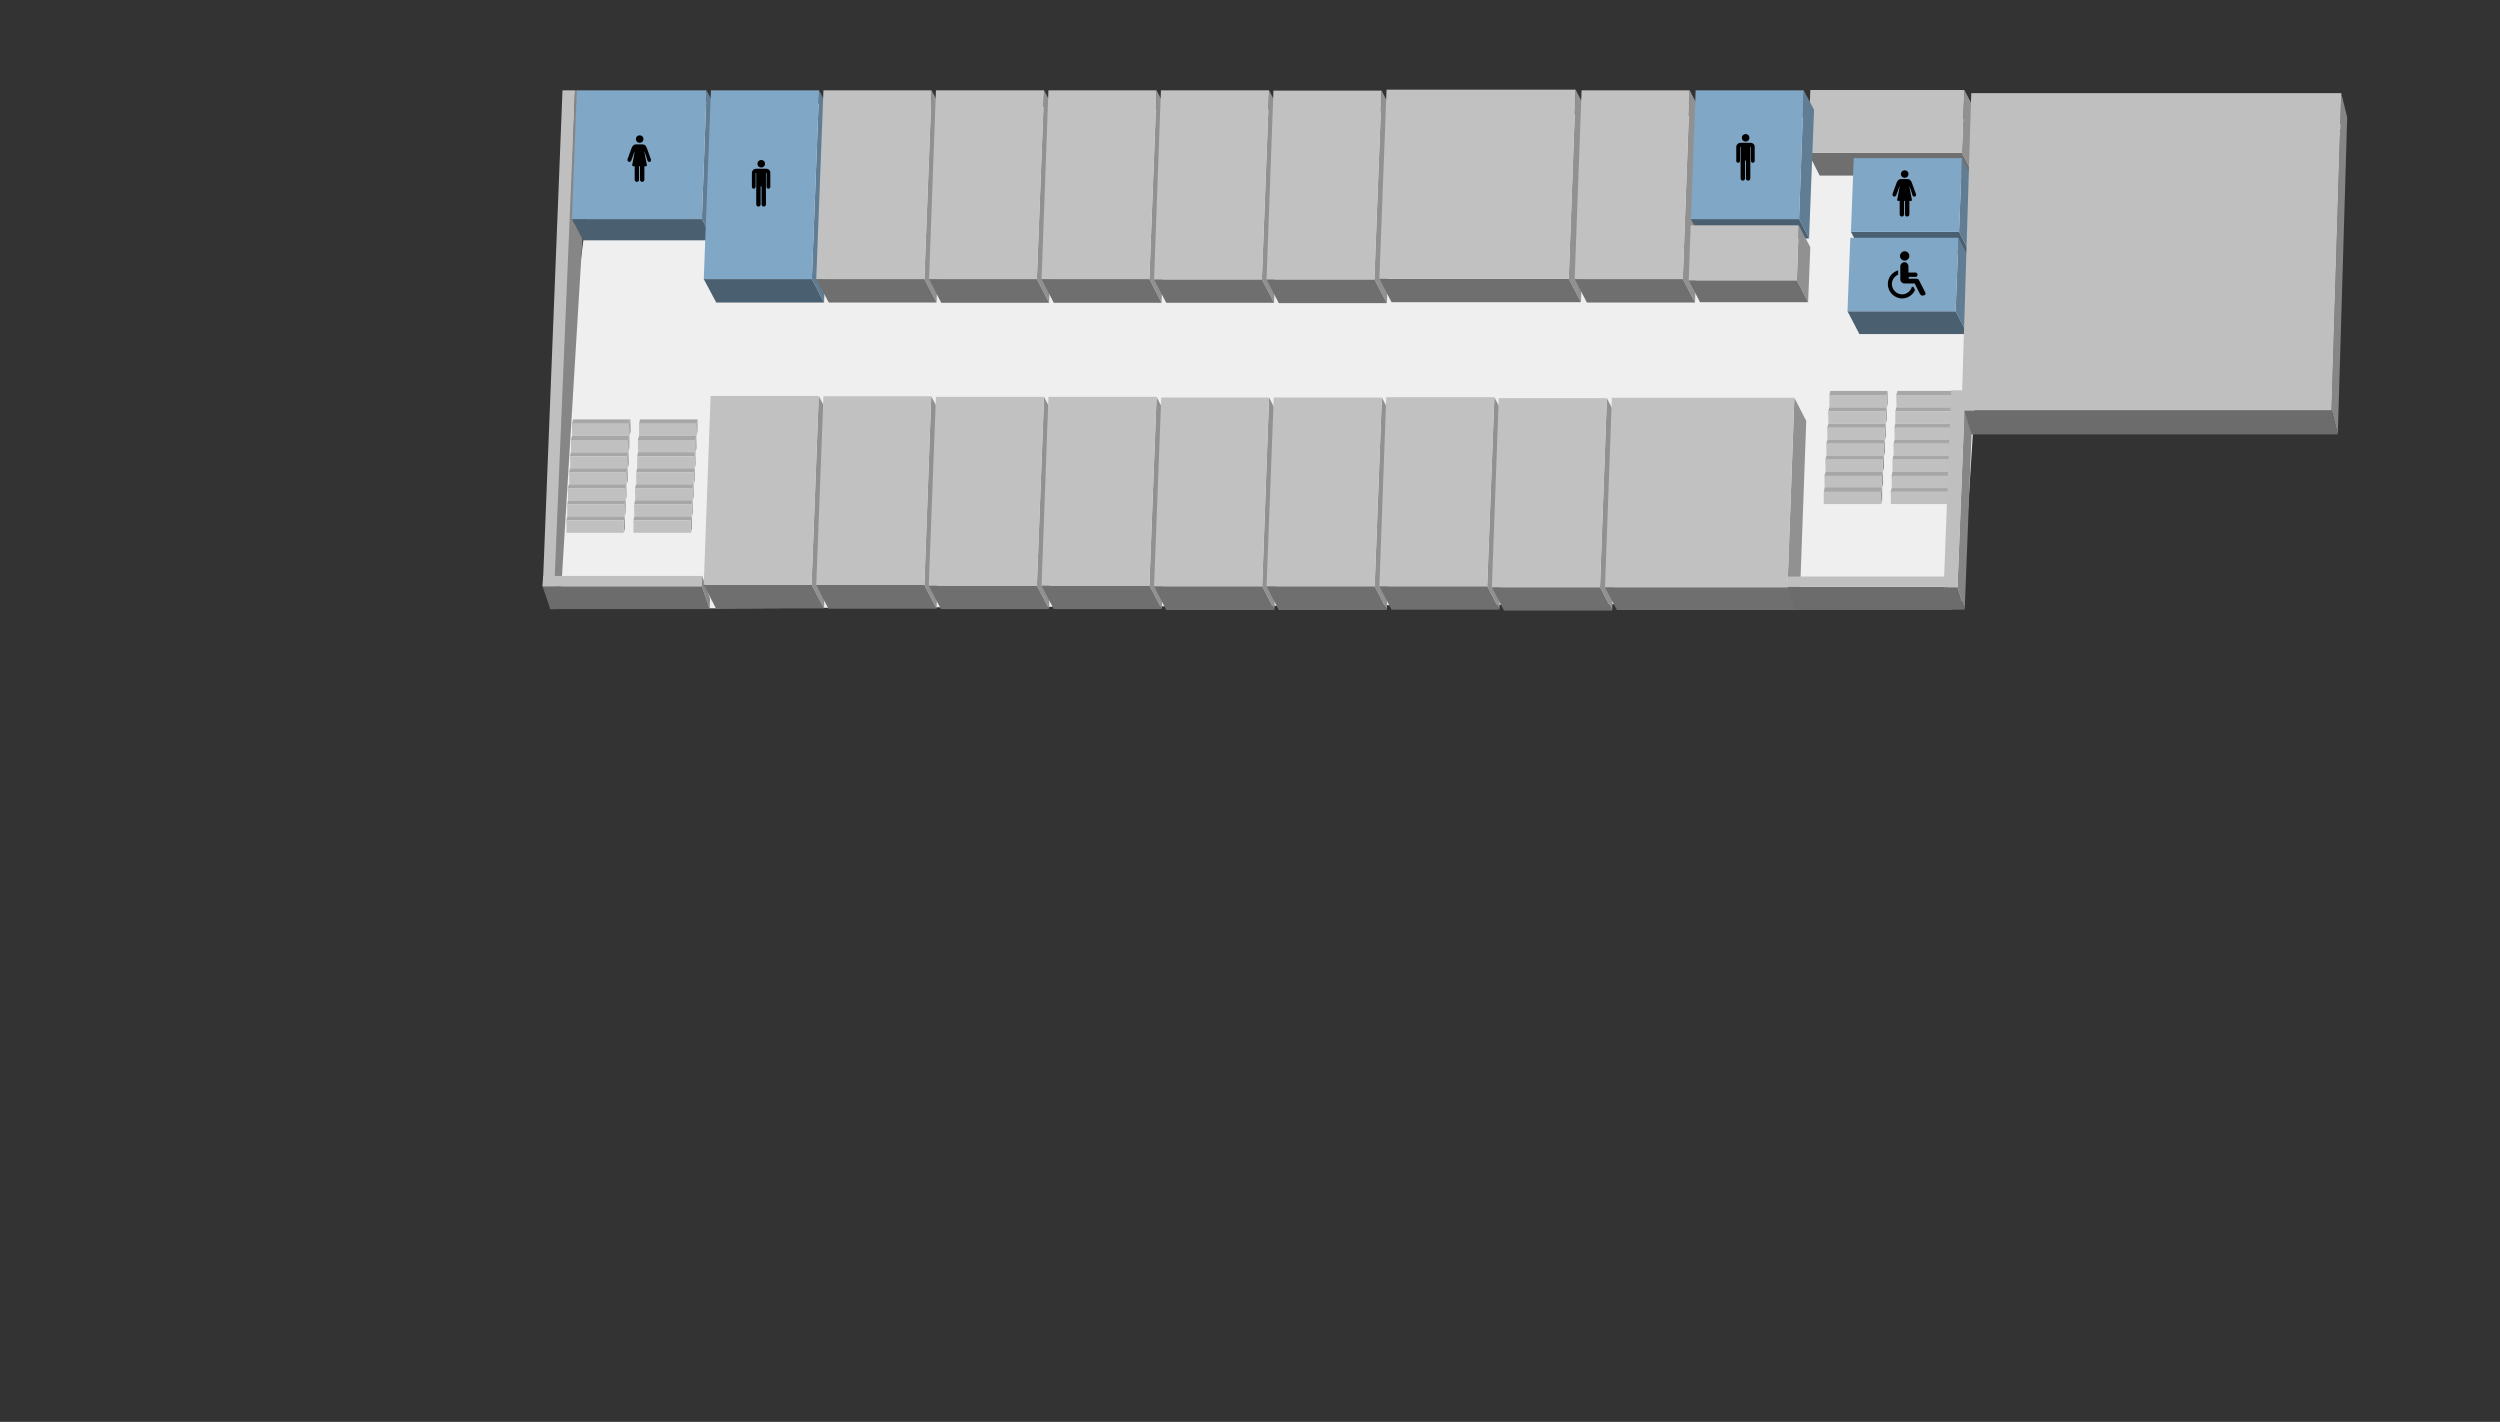 <?xml version="1.0" encoding="utf-8"?>
<!-- Generator: Adobe Illustrator 23.0.1, SVG Export Plug-In . SVG Version: 6.00 Build 0)  -->
<svg version="1.1" id="Layer_1" xmlns="http://www.w3.org/2000/svg" xmlns:xlink="http://www.w3.org/1999/xlink" x="0px" y="0px"
	 width="800px" height="455px" viewBox="0 0 800 455" enable-background="new 0 0 800 455" xml:space="preserve">
<rect x="0" y="0" width="800" height="455" fill="#333333" stroke="none"/>
<g id="base">
	<polyline fill="#EFEFEF" points="627.9,192.8 176.1,194.9 182.4,110.7 192.3,32.3 751.1,39.8 632.1,126.5 	"/>
</g>
<g id="nopointer">
	<g>
		<polygon fill="#BFBFBF" points="180,28.9 184,28.9 178.5,192 173.7,187.6 		"/>
		<polygon fill="#868686" points="184,28.9 184.7,28.9 187.2,62.9 179.2,194.9 177.2,192 		"/>
	</g>
	<polygon fill="#84D3D3" points="-793.2,204.4 -788.4,204.4 -782.1,282.4 -786.2,282.4 	"/>
	<polygon fill="#858585" points="-788.4,204.1 -786.2,217.8 -781.6,282.1 -782.1,282.1 	"/>
	<rect x="632" y="37.9" fill="#7F7F7F" width="30.6" height="1.7"/>
	<g>
		<g>
			<g enable-background="new    ">
				<g>
					<polygon fill="#919191" points="628.6,28.8 632.4,36 631.6,56.2 627.8,48.9 					"/>
				</g>
				<g>
					<polygon fill="#6F6F6F" points="627.8,48.9 631.6,56.2 582.3,56.2 578.6,48.9 					"/>
				</g>
				<g>
					<polygon fill="#C1C1C1" points="628.6,28.8 627.8,48.9 578.6,48.9 579.3,28.8 					"/>
				</g>
			</g>
		</g>
	</g>
	<g>
		<g>
			<g enable-background="new    ">
				<g>
					<polygon fill="#868686" points="224.7,184.3 227.2,191.6 227.1,194.9 224.6,187.6 					"/>
				</g>
				<g>
					<polygon fill="#6C6C6C" points="224.6,187.6 227.1,194.9 176.1,194.9 173.6,187.6 					"/>
				</g>
				<g>
					<polygon fill="#BFBFBF" points="224.7,184.3 224.6,187.6 173.6,187.6 173.8,184.3 					"/>
				</g>
			</g>
		</g>
	</g>
	<g>
		<g enable-background="new    ">
			<g>
				<polygon fill="#868686" points="226.4,168.7 228.9,176 228.8,179.3 226.3,172 				"/>
			</g>
		</g>
	</g>
</g>
<g id="landmarks-feri">
	<g id="Žensko_stranišče">
		<g>
			<g enable-background="new    ">
				<g>
					<polygon fill="#607D94" points="226.1,28.9 229.7,35.8 228.2,76.9 224.6,70.1 					"/>
				</g>
				<g>
					<polygon fill="#4A6071" points="224.6,70.1 228.2,76.9 186.6,76.9 183,70.1 					"/>
				</g>
				<g>
					<polygon fill="#80A7C5" points="226.1,28.9 224.6,70.1 183,70.1 184.6,28.9 					"/>
				</g>
			</g>
		</g>
	</g>
	<g id="Moško_stranišče">
		<g>
			<g enable-background="new    ">
				<g>
					<polygon fill="#607D94" points="262.1,28.9 266,36.4 263.7,96.8 259.8,89.3 					"/>
				</g>
				<g>
					<polygon fill="#4A6071" points="259.8,89.3 263.7,96.8 229.2,96.8 225.2,89.3 					"/>
				</g>
				<g>
					<polygon fill="#80A7C5" points="262.1,28.9 259.8,89.3 225.2,89.3 227.5,28.9 					"/>
				</g>
			</g>
		</g>
	</g>
	<g id="beta_1_">
	</g>
	<g id="_x34_N61">
		<g>
			<g enable-background="new    ">
				<g>
					<polygon fill="#919191" points="298.1,28.9 302,36.4 299.7,96.8 295.8,89.3 					"/>
				</g>
				<g>
					<polygon fill="#6F6F6F" points="295.8,89.3 299.7,96.8 265.2,96.8 261.2,89.3 					"/>
				</g>
				<g>
					<polygon fill="#C1C1C1" points="298.1,28.9 295.8,89.3 261.2,89.3 263.5,28.9 					"/>
				</g>
			</g>
		</g>
	</g>
	<g id="_x34_N62">
		<g>
			<g enable-background="new    ">
				<g>
					<polygon fill="#919191" points="334.1,28.9 338,36.4 335.7,96.9 331.8,89.3 					"/>
				</g>
				<g>
					<polygon fill="#6F6F6F" points="331.8,89.3 335.7,96.9 301.2,96.9 297.3,89.3 					"/>
				</g>
				<g>
					<polygon fill="#C1C1C1" points="334.1,28.9 331.8,89.3 297.3,89.3 299.5,28.9 					"/>
				</g>
			</g>
		</g>
	</g>
	<g id="_x34_N63">
		<g>
			<g enable-background="new    ">
				<g>
					<polygon fill="#919191" points="370.1,28.9 374,36.5 371.7,96.9 367.8,89.3 					"/>
				</g>
				<g>
					<polygon fill="#6F6F6F" points="367.8,89.3 371.7,96.9 337.2,96.9 333.3,89.3 					"/>
				</g>
				<g>
					<polygon fill="#C1C1C1" points="370.1,28.9 367.8,89.3 333.3,89.3 335.5,28.9 					"/>
				</g>
			</g>
		</g>
	</g>
	<g id="_x34_N64">
		<g>
			<g enable-background="new    ">
				<g>
					<polygon fill="#919191" points="406.1,28.9 410,36.5 407.7,96.9 403.8,89.4 					"/>
				</g>
				<g>
					<polygon fill="#6F6F6F" points="403.8,89.4 407.7,96.9 373.2,96.9 369.3,89.4 					"/>
				</g>
				<g>
					<polygon fill="#C1C1C1" points="406.1,28.9 403.8,89.4 369.3,89.4 371.5,28.9 					"/>
				</g>
			</g>
		</g>
	</g>
	<g id="_x34_N65">
		<g>
			<g enable-background="new    ">
				<g>
					<polygon fill="#919191" points="442.1,29 446,36.5 443.8,97 439.8,89.4 					"/>
				</g>
				<g>
					<polygon fill="#6F6F6F" points="439.8,89.4 443.8,97 409.2,97 405.3,89.4 					"/>
				</g>
				<g>
					<polygon fill="#C1C1C1" points="442.1,29 439.8,89.4 405.3,89.4 407.5,29 					"/>
				</g>
			</g>
		</g>
	</g>
	<g id="_x34_N66">
		<g>
			<g enable-background="new    ">
				<g>
					<polygon fill="#919191" points="504.2,28.7 508.1,36.2 505.9,96.7 502,89.2 					"/>
				</g>
				<g>
					<polygon fill="#6F6F6F" points="502,89.2 505.9,96.7 445.3,96.7 441.4,89.2 					"/>
				</g>
				<g>
					<polygon fill="#C1C1C1" points="504.2,28.7 502,89.2 441.4,89.2 443.7,28.7 					"/>
				</g>
			</g>
		</g>
	</g>
	<g id="nopointer_3_">
		<g>
			<g enable-background="new    ">
				<g>
					<polygon fill="#919191" points="540.7,28.9 544.6,36.4 542.4,96.8 538.5,89.3 					"/>
				</g>
				<g>
					<polygon fill="#6F6F6F" points="538.5,89.3 542.4,96.8 507.8,96.8 503.9,89.3 					"/>
				</g>
				<g>
					<polygon fill="#C1C1C1" points="540.7,28.9 538.5,89.3 503.9,89.3 506.1,28.9 					"/>
				</g>
			</g>
		</g>
	</g>
	<g id="Moško_stranišče_zaposleni">
		<g>
			<g enable-background="new    ">
				<g>
					<polygon fill="#607D94" points="577.2,28.9 580.5,35.1 578.9,76.3 575.7,70.1 					"/>
				</g>
				<g>
					<polygon fill="#4A6071" points="575.7,70.1 578.9,76.3 544.3,76.3 541.1,70.1 					"/>
				</g>
				<g>
					<polygon fill="#80A7C5" points="577.2,28.9 575.7,70.1 541.1,70.1 542.6,28.9 					"/>
				</g>
			</g>
		</g>
	</g>
	<g id="Žensko_stranišče_zaposleni">
		<g>
			<g enable-background="new    ">
				<g>
					<polygon fill="#607D94" points="627.8,50.6 631.5,57.9 630.6,81.5 626.9,74.2 					"/>
				</g>
				<g>
					<polygon fill="#4A6071" points="626.9,74.2 630.6,81.5 596.1,81.5 592.3,74.2 					"/>
				</g>
				<g>
					<polygon fill="#80A7C5" points="627.8,50.6 626.9,74.2 592.3,74.2 593.2,50.6 					"/>
				</g>
			</g>
		</g>
	</g>
	<g id="Stranišče_za_invalide">
		<g>
			<g enable-background="new    ">
				<g>
					<polygon fill="#607D94" points="626.7,76.1 630.5,83.3 629.6,106.9 625.8,99.6 					"/>
				</g>
				<g>
					<polygon fill="#4A6071" points="625.8,99.6 629.6,106.9 595,106.9 591.2,99.6 					"/>
				</g>
				<g>
					<polygon fill="#80A7C5" points="626.7,76.1 625.8,99.6 591.2,99.6 592.1,76.1 					"/>
				</g>
			</g>
		</g>
	</g>
	<g id="Galerija">
		<g>
			<g enable-background="new    ">
				<g>
					<polygon fill="#868686" points="749.2,29.8 751.1,37.5 748.1,139 746.1,131.3 					"/>
				</g>
				<g>
					<polygon fill="#6C6C6C" points="746.1,131.3 748.1,139 629.7,139 627.7,131.3 					"/>
				</g>
				<g>
					<polygon fill="#BFBFBF" points="749.2,29.8 746.1,131.3 627.7,131.3 630.8,29.8 					"/>
				</g>
			</g>
		</g>
	</g>
	<g id="_x34_N54">
		<g>
			<g enable-background="new    ">
				<g>
					<polygon fill="#919191" points="262,126.7 265.9,134.2 263.7,194.7 259.7,187.1 					"/>
				</g>
				<g>
					<polygon fill="#6F6F6F" points="259.7,187.1 263.7,194.7 229.1,194.7 225.2,187.1 					"/>
				</g>
				<g>
					<polygon fill="#C1C1C1" points="262,126.7 259.7,187.1 225.2,187.1 227.4,126.7 					"/>
				</g>
			</g>
		</g>
	</g>
	<g id="_x34_N55">
		<g>
			<g enable-background="new    ">
				<g>
					<polygon fill="#919191" points="298,126.8 301.9,134.3 299.7,194.8 295.8,187.2 					"/>
				</g>
				<g>
					<polygon fill="#6F6F6F" points="295.8,187.2 299.7,194.8 265.1,194.8 261.2,187.2 					"/>
				</g>
				<g>
					<polygon fill="#C1C1C1" points="298,126.8 295.8,187.2 261.2,187.2 263.5,126.8 					"/>
				</g>
			</g>
		</g>
	</g>
	<g id="_x34_N56">
		<g>
			<g enable-background="new    ">
				<g>
					<polygon fill="#919191" points="334.1,127 338,134.5 335.7,194.9 331.8,187.4 					"/>
				</g>
				<g>
					<polygon fill="#6F6F6F" points="331.8,187.4 335.7,194.9 301.1,194.9 297.2,187.4 					"/>
				</g>
				<g>
					<polygon fill="#C1C1C1" points="334.1,127 331.8,187.4 297.2,187.4 299.5,127 					"/>
				</g>
			</g>
		</g>
	</g>
	<g id="_x34_N57">
		<g>
			<g enable-background="new    ">
				<g>
					<polygon fill="#919191" points="370.1,127 374,134.5 371.8,194.9 367.8,187.4 					"/>
				</g>
				<g>
					<polygon fill="#6F6F6F" points="367.8,187.4 371.8,194.9 337.2,194.9 333.3,187.4 					"/>
				</g>
				<g>
					<polygon fill="#C1C1C1" points="370.1,127 367.8,187.4 333.3,187.4 335.5,127 					"/>
				</g>
			</g>
		</g>
	</g>
	<g id="_x34_N58">
		<g>
			<g enable-background="new    ">
				<g>
					<polygon fill="#919191" points="406.1,127.2 410,134.7 407.8,195.2 403.9,187.6 					"/>
				</g>
				<g>
					<polygon fill="#6F6F6F" points="403.9,187.6 407.8,195.2 373.2,195.2 369.3,187.6 					"/>
				</g>
				<g>
					<polygon fill="#C1C1C1" points="406.1,127.2 403.9,187.6 369.3,187.6 371.6,127.2 					"/>
				</g>
			</g>
		</g>
	</g>
	<g id="_x34_N59">
		<g>
			<g enable-background="new    ">
				<g>
					<polygon fill="#919191" points="442.2,127.2 446.1,134.8 443.8,195.2 439.9,187.6 					"/>
				</g>
				<g>
					<polygon fill="#6F6F6F" points="439.9,187.6 443.8,195.2 409.2,195.2 405.3,187.6 					"/>
				</g>
				<g>
					<polygon fill="#C1C1C1" points="442.2,127.2 439.9,187.6 405.3,187.6 407.6,127.2 					"/>
				</g>
			</g>
		</g>
	</g>
	<g id="_x34_N60">
		<g>
			<g enable-background="new    ">
				<g>
					<polygon fill="#919191" points="478.2,127.1 482.1,134.7 479.8,195.1 475.9,187.6 					"/>
				</g>
				<g>
					<polygon fill="#6F6F6F" points="475.9,187.6 479.8,195.1 445.3,195.1 441.4,187.6 					"/>
				</g>
				<g>
					<polygon fill="#C1C1C1" points="478.2,127.1 475.9,187.6 441.4,187.6 443.6,127.1 					"/>
				</g>
			</g>
		</g>
	</g>
	<g id="nopointer_4_">
		<g>
			<g enable-background="new    ">
				<g>
					<polygon fill="#919191" points="514.2,127.4 518.1,135 515.9,195.4 512,187.9 					"/>
				</g>
				<g>
					<polygon fill="#6F6F6F" points="512,187.9 515.9,195.4 481.3,195.4 477.4,187.9 					"/>
				</g>
				<g>
					<polygon fill="#C1C1C1" points="514.2,127.4 512,187.9 477.4,187.9 479.6,127.4 					"/>
				</g>
			</g>
		</g>
	</g>
	<g id="nopointer_6_">
		<g>
			<g enable-background="new    ">
				<g>
					<polygon fill="#919191" points="574.2,127.3 578,134.7 575.8,195.2 572,187.9 					"/>
				</g>
				<g>
					<polygon fill="#6F6F6F" points="572,187.9 575.8,195.2 517.4,195.2 513.6,187.9 					"/>
				</g>
				<g>
					<polygon fill="#C1C1C1" points="574.2,127.3 572,187.9 513.6,187.9 515.8,127.3 					"/>
				</g>
			</g>
		</g>
	</g>
	<g id="nadstopje4_x5F_2">
		<g>
			<g>
				<g enable-background="new    ">
					<g>
						<polygon fill="#959595" points="199.6,166.5 199.9,165.2 200,169.1 199.6,170.5 						"/>
					</g>
					<g>
						<polygon fill="#A7A7A7" points="181.2,166.5 181.6,165.2 199.9,165.2 199.6,166.5 						"/>
					</g>
					<g>
						<polygon fill="#C0C0C0" points="199.6,166.5 199.6,170.5 181.3,170.5 181.2,166.5 						"/>
					</g>
				</g>
			</g>
		</g>
		<g>
			<g>
				<g enable-background="new    ">
					<g>
						<polygon fill="#959595" points="199.8,161.4 200.2,160.1 200.2,164 199.9,165.3 						"/>
					</g>
					<g>
						<polygon fill="#A7A7A7" points="181.5,161.4 181.8,160.1 200.2,160.1 199.8,161.4 						"/>
					</g>
					<g>
						<polygon fill="#C0C0C0" points="199.8,161.4 199.9,165.3 181.5,165.3 181.5,161.4 						"/>
					</g>
				</g>
			</g>
		</g>
		<g>
			<g>
				<g enable-background="new    ">
					<g>
						<polygon fill="#959595" points="200.1,156.2 200.4,154.9 200.5,158.8 200.2,160.2 						"/>
					</g>
					<g>
						<polygon fill="#A7A7A7" points="181.7,156.2 182.1,154.9 200.4,154.9 200.1,156.2 						"/>
					</g>
					<g>
						<polygon fill="#C0C0C0" points="200.1,156.2 200.2,160.2 181.8,160.2 181.7,156.2 						"/>
					</g>
				</g>
			</g>
		</g>
		<g>
			<g>
				<g enable-background="new    ">
					<g>
						<polygon fill="#959595" points="200.4,151.2 200.8,149.8 200.9,153.7 200.5,155.1 						"/>
					</g>
					<g>
						<polygon fill="#A7A7A7" points="182.1,151.2 182.4,149.8 200.8,149.8 200.4,151.2 						"/>
					</g>
					<g>
						<polygon fill="#C0C0C0" points="200.4,151.2 200.5,155.1 182.2,155.1 182.1,151.2 						"/>
					</g>
				</g>
			</g>
		</g>
		<g>
			<g>
				<g enable-background="new    ">
					<g>
						<polygon fill="#959595" points="200.7,146 201.1,144.7 201.2,148.6 200.8,149.9 						"/>
					</g>
					<g>
						<polygon fill="#A7A7A7" points="182.4,146 182.7,144.7 201.1,144.7 200.7,146 						"/>
					</g>
					<g>
						<polygon fill="#C0C0C0" points="200.7,146 200.8,149.9 182.5,149.9 182.4,146 						"/>
					</g>
				</g>
			</g>
		</g>
		<g>
			<g>
				<g enable-background="new    ">
					<g>
						<polygon fill="#959595" points="201,140.8 201.4,139.5 201.4,143.4 201.1,144.8 						"/>
					</g>
					<g>
						<polygon fill="#A7A7A7" points="182.7,140.8 183,139.5 201.4,139.5 201,140.8 						"/>
					</g>
					<g>
						<polygon fill="#C0C0C0" points="201,140.8 201.1,144.8 182.7,144.8 182.7,140.8 						"/>
					</g>
				</g>
			</g>
		</g>
		<g>
			<g>
				<g enable-background="new    ">
					<g>
						<polygon fill="#959595" points="201.3,135.6 201.7,134.2 201.8,138.2 201.4,139.5 						"/>
					</g>
					<g>
						<polygon fill="#A7A7A7" points="183,135.6 183.4,134.2 201.7,134.2 201.3,135.6 						"/>
					</g>
					<g>
						<polygon fill="#C0C0C0" points="201.3,135.6 201.4,139.5 183.1,139.5 183,135.6 						"/>
					</g>
				</g>
			</g>
		</g>
		<g>
			<g>
				<g>
					<g enable-background="new    ">
						<g>
							<polygon fill="#959595" points="221,166.5 221.4,165.2 221.4,169.1 221.1,170.5 							"/>
						</g>
						<g>
							<polygon fill="#A7A7A7" points="202.7,166.5 203,165.2 221.4,165.2 221,166.5 							"/>
						</g>
						<g>
							<polygon fill="#C0C0C0" points="221,166.5 221.1,170.5 202.7,170.5 202.7,166.5 							"/>
						</g>
					</g>
				</g>
			</g>
			<g>
				<g>
					<g enable-background="new    ">
						<g>
							<polygon fill="#959595" points="221.3,161.4 221.6,160 221.7,164 221.4,165.3 							"/>
						</g>
						<g>
							<polygon fill="#A7A7A7" points="202.9,161.4 203.3,160 221.6,160 221.3,161.4 							"/>
						</g>
						<g>
							<polygon fill="#C0C0C0" points="221.3,161.4 221.4,165.3 203,165.3 202.9,161.4 							"/>
						</g>
					</g>
				</g>
			</g>
			<g>
				<g>
					<g enable-background="new    ">
						<g>
							<polygon fill="#959595" points="221.6,156.2 221.9,154.9 222,158.8 221.6,160.2 							"/>
						</g>
						<g>
							<polygon fill="#A7A7A7" points="203.2,156.2 203.6,154.9 221.9,154.9 221.6,156.2 							"/>
						</g>
						<g>
							<polygon fill="#C0C0C0" points="221.6,156.2 221.6,160.2 203.3,160.2 203.2,156.2 							"/>
						</g>
					</g>
				</g>
			</g>
			<g>
				<g>
					<g enable-background="new    ">
						<g>
							<polygon fill="#959595" points="221.9,151.1 222.3,149.8 222.3,153.7 222,155.1 							"/>
						</g>
						<g>
							<polygon fill="#A7A7A7" points="203.6,151.1 203.9,149.8 222.3,149.8 221.9,151.1 							"/>
						</g>
						<g>
							<polygon fill="#C0C0C0" points="221.9,151.1 222,155.1 203.6,155.1 203.6,151.1 							"/>
						</g>
					</g>
				</g>
			</g>
			<g>
				<g>
					<g enable-background="new    ">
						<g>
							<polygon fill="#959595" points="222.2,146 222.5,144.6 222.6,148.6 222.3,149.9 							"/>
						</g>
						<g>
							<polygon fill="#A7A7A7" points="203.9,146 204.2,144.6 222.5,144.6 222.2,146 							"/>
						</g>
						<g>
							<polygon fill="#C0C0C0" points="222.2,146 222.3,149.9 203.9,149.9 203.9,146 							"/>
						</g>
					</g>
				</g>
			</g>
			<g>
				<g>
					<g enable-background="new    ">
						<g>
							<polygon fill="#959595" points="222.5,140.8 222.8,139.5 222.9,143.4 222.5,144.8 							"/>
						</g>
						<g>
							<polygon fill="#A7A7A7" points="204.1,140.8 204.5,139.5 222.8,139.5 222.5,140.8 							"/>
						</g>
						<g>
							<polygon fill="#C0C0C0" points="222.5,140.8 222.5,144.8 204.2,144.8 204.1,140.8 							"/>
						</g>
					</g>
				</g>
			</g>
			<g>
				<g>
					<g enable-background="new    ">
						<g>
							<polygon fill="#959595" points="222.8,135.6 223.2,134.2 223.2,138.1 222.9,139.5 							"/>
						</g>
						<g>
							<polygon fill="#A7A7A7" points="204.5,135.6 204.8,134.2 223.2,134.2 222.8,135.6 							"/>
						</g>
						<g>
							<polygon fill="#C0C0C0" points="222.8,135.6 222.9,139.5 204.5,139.5 204.5,135.6 							"/>
						</g>
					</g>
				</g>
			</g>
		</g>
	</g>
	<g id="nadstopje4_x5F_1">
		<g>
			<g>
				<g enable-background="new    ">
					<g>
						<polygon fill="#959595" points="623.4,157.4 623.7,156 623.8,160 623.4,161.3 						"/>
					</g>
					<g>
						<polygon fill="#A7A7A7" points="605,157.4 605.4,156 623.7,156 623.4,157.4 						"/>
					</g>
					<g>
						<polygon fill="#C0C0C0" points="623.4,157.4 623.4,161.3 605.1,161.3 605,157.4 						"/>
					</g>
				</g>
			</g>
		</g>
		<g>
			<g>
				<g enable-background="new    ">
					<g>
						<polygon fill="#959595" points="623.6,152.3 624,150.9 624,154.8 623.7,156.2 						"/>
					</g>
					<g>
						<polygon fill="#A7A7A7" points="605.3,152.3 605.6,150.9 624,150.9 623.6,152.3 						"/>
					</g>
					<g>
						<polygon fill="#C0C0C0" points="623.6,152.3 623.7,156.2 605.4,156.2 605.3,152.3 						"/>
					</g>
				</g>
			</g>
		</g>
		<g>
			<g>
				<g enable-background="new    ">
					<g>
						<polygon fill="#959595" points="623.9,147.1 624.3,145.7 624.3,149.7 624,151 						"/>
					</g>
					<g>
						<polygon fill="#A7A7A7" points="605.6,147.1 605.9,145.7 624.3,145.7 623.9,147.1 						"/>
					</g>
					<g>
						<polygon fill="#C0C0C0" points="623.9,147.1 624,151 605.6,151 605.6,147.1 						"/>
					</g>
				</g>
			</g>
		</g>
		<g>
			<g>
				<g enable-background="new    ">
					<g>
						<polygon fill="#959595" points="624.2,142 624.6,140.7 624.7,144.6 624.3,145.9 						"/>
					</g>
					<g>
						<polygon fill="#A7A7A7" points="605.9,142 606.3,140.7 624.6,140.7 624.2,142 						"/>
					</g>
					<g>
						<polygon fill="#C0C0C0" points="624.2,142 624.3,145.9 606,145.9 605.9,142 						"/>
					</g>
				</g>
			</g>
		</g>
		<g>
			<g>
				<g enable-background="new    ">
					<g>
						<polygon fill="#959595" points="624.5,136.9 624.9,135.5 625,139.4 624.6,140.8 						"/>
					</g>
					<g>
						<polygon fill="#A7A7A7" points="606.2,136.9 606.5,135.5 624.9,135.5 624.5,136.9 						"/>
					</g>
					<g>
						<polygon fill="#C0C0C0" points="624.5,136.9 624.6,140.8 606.3,140.8 606.2,136.9 						"/>
					</g>
				</g>
			</g>
		</g>
		<g>
			<g>
				<g enable-background="new    ">
					<g>
						<polygon fill="#959595" points="624.8,131.7 625.2,130.3 625.2,134.3 624.9,135.6 						"/>
					</g>
					<g>
						<polygon fill="#A7A7A7" points="606.5,131.7 606.8,130.3 625.2,130.3 624.8,131.7 						"/>
					</g>
					<g>
						<polygon fill="#C0C0C0" points="624.8,131.7 624.9,135.6 606.5,135.6 606.5,131.7 						"/>
					</g>
				</g>
			</g>
		</g>
		<g>
			<g>
				<g enable-background="new    ">
					<g>
						<polygon fill="#959595" points="625.1,126.4 625.5,125.1 625.6,129 625.2,130.4 						"/>
					</g>
					<g>
						<polygon fill="#A7A7A7" points="606.8,126.4 607.2,125.1 625.5,125.1 625.1,126.4 						"/>
					</g>
					<g>
						<polygon fill="#C0C0C0" points="625.1,126.4 625.2,130.4 606.9,130.4 606.8,126.4 						"/>
					</g>
				</g>
			</g>
		</g>
		<g>
			<g>
				<g enable-background="new    ">
					<g>
						<polygon fill="#959595" points="602.2,152.3 602.5,150.9 602.6,154.8 602.2,156.2 						"/>
					</g>
					<g>
						<polygon fill="#A7A7A7" points="583.8,152.3 584.2,150.9 602.5,150.9 602.2,152.3 						"/>
					</g>
					<g>
						<polygon fill="#C0C0C0" points="602.2,152.3 602.2,156.2 583.9,156.2 583.8,152.3 						"/>
					</g>
				</g>
			</g>
		</g>
		<g>
			<g>
				<g enable-background="new    ">
					<g>
						<polygon fill="#959595" points="602.4,147.1 602.8,145.7 602.9,149.7 602.5,151 						"/>
					</g>
					<g>
						<polygon fill="#A7A7A7" points="584.1,147.1 584.5,145.7 602.8,145.7 602.4,147.1 						"/>
					</g>
					<g>
						<polygon fill="#C0C0C0" points="602.4,147.1 602.5,151 584.2,151 584.1,147.1 						"/>
					</g>
				</g>
			</g>
		</g>
		<g>
			<g>
				<g enable-background="new    ">
					<g>
						<polygon fill="#959595" points="602.8,142 603.1,140.7 603.2,144.6 602.9,145.9 						"/>
					</g>
					<g>
						<polygon fill="#A7A7A7" points="584.4,142 584.8,140.7 603.1,140.7 602.8,142 						"/>
					</g>
					<g>
						<polygon fill="#C0C0C0" points="602.8,142 602.9,145.9 584.5,145.9 584.4,142 						"/>
					</g>
				</g>
			</g>
		</g>
		<g>
			<g>
				<g enable-background="new    ">
					<g>
						<polygon fill="#959595" points="603.1,136.9 603.4,135.5 603.5,139.4 603.2,140.8 						"/>
					</g>
					<g>
						<polygon fill="#A7A7A7" points="584.7,136.9 585.1,135.5 603.4,135.5 603.1,136.9 						"/>
					</g>
					<g>
						<polygon fill="#C0C0C0" points="603.1,136.9 603.2,140.8 584.8,140.8 584.7,136.9 						"/>
					</g>
				</g>
			</g>
		</g>
		<g>
			<g>
				<g enable-background="new    ">
					<g>
						<polygon fill="#959595" points="603.4,131.7 603.7,130.3 603.8,134.3 603.4,135.6 						"/>
					</g>
					<g>
						<polygon fill="#A7A7A7" points="585,131.7 585.4,130.3 603.7,130.3 603.4,131.7 						"/>
					</g>
					<g>
						<polygon fill="#C0C0C0" points="603.4,131.7 603.4,135.6 585.1,135.6 585,131.7 						"/>
					</g>
				</g>
			</g>
		</g>
		<g>
			<g>
				<g enable-background="new    ">
					<g>
						<polygon fill="#959595" points="603.7,126.4 604,125.1 604.1,129 603.8,130.4 						"/>
					</g>
					<g>
						<polygon fill="#A7A7A7" points="585.4,126.4 585.7,125.1 604,125.1 603.7,126.4 						"/>
					</g>
					<g>
						<polygon fill="#C0C0C0" points="603.7,126.4 603.8,130.4 585.4,130.4 585.4,126.4 						"/>
					</g>
				</g>
			</g>
		</g>
		<g>
			<g>
				<g enable-background="new    ">
					<g>
						<polygon fill="#959595" points="601.9,157.4 602.3,156 602.3,160 602,161.3 						"/>
					</g>
					<g>
						<polygon fill="#A7A7A7" points="583.6,157.4 583.9,156 602.3,156 601.9,157.4 						"/>
					</g>
					<g>
						<polygon fill="#C0C0C0" points="601.9,157.4 602,161.3 583.6,161.3 583.6,157.4 						"/>
					</g>
				</g>
			</g>
		</g>
	</g>
</g>
<g id="nopointer_2_">
	<g>
		<g>
			<g enable-background="new    ">
				<g>
					<polygon fill="#919191" points="575.6,72.1 579.3,79.1 578.6,96.7 575,89.7 					"/>
				</g>
				<g>
					<polygon fill="#6F6F6F" points="575,89.7 578.6,96.7 544,96.7 540.4,89.7 					"/>
				</g>
				<g>
					<polygon fill="#C1C1C1" points="575.6,72.1 575,89.7 540.4,89.7 541,72.1 					"/>
				</g>
			</g>
		</g>
	</g>
	<g>
		<line fill="none" x1="732.8" y1="144.3" x2="730.5" y2="137.2"/>
		<line fill="none" x1="730.5" y1="137.2" x2="726.1" y2="137.2"/>
	</g>
	<g>
		<line fill="none" x1="730.5" y1="221.6" x2="728.2" y2="214.5"/>
		<line fill="none" x1="728.2" y1="214.5" x2="723.8" y2="214.5"/>
	</g>
	<g>
		<g>
			<g>
				<path d="M245.2,54c-1.7,0-1.8,0-3.2,0c-0.8,0-1.4,0.6-1.4,1.4v4.4c0,0.3,0.3,0.6,0.6,0.6l0,0c0.3,0,0.6-0.3,0.6-0.6v-4.4l0,0
					c0-0.1,0.1-0.1,0.1-0.1c0.1,0,0.1,0.1,0.1,0.1v10c0,0.4,0.3,0.7,0.7,0.7s0.7-0.3,0.7-0.7v-5.7h0.3v5.7c0,0.4,0.3,0.7,0.7,0.7
					s0.7-0.3,0.7-0.7c0-9.4,0-4,0-10c0-0.1,0.1-0.1,0.1-0.1c0.1,0,0.1,0,0.1,0.1l0,0v4.4c0,0.3,0.3,0.6,0.6,0.6l0,0
					c0.3,0,0.6-0.3,0.6-0.6v-4.4l0,0C246.6,54.7,246,54,245.2,54z"/>
			</g>
		</g>
		<g>
			<g>
				<circle cx="243.6" cy="52.4" r="1.2"/>
			</g>
		</g>
	</g>
	<g>
		<g>
			<g>
				<path d="M208.3,51c0,0-1.1-3.1-1.3-3.6c-0.3-0.8-0.7-1.2-1.4-1.2c-0.9,0-1.2,0-2.1,0c-0.6,0-1.1,0.4-1.4,1.2
					c-0.2,0.5-1.3,3.6-1.3,3.6c-0.1,0.3,0.1,0.6,0.4,0.8c0.3,0.1,0.6-0.1,0.8-0.4c0-0.1,0.7-1.9,1.1-3c0,0.3,0.1-0.3-0.8,4.4
					c0,0.2,0.1,0.4,0.3,0.4c0.1,0,0.3,0,0.5,0v4.3c0,0.4,0.3,0.7,0.7,0.7s0.7-0.3,0.7-0.7v-4.3c0.1,0,0.2,0,0.3,0v4.3
					c0,0.4,0.3,0.7,0.7,0.7s0.7-0.3,0.7-0.7v-4.3c0.2,0,0.3,0,0.5,0s0.4-0.2,0.3-0.4c-0.9-4.7-0.8-4.1-0.8-4.4c0.4,1,1,2.9,1,3
					c0.1,0.3,0.4,0.5,0.8,0.4C208.3,51.6,208.4,51.3,208.3,51z"/>
			</g>
		</g>
		<g>
			<g>
				<circle cx="204.7" cy="44.5" r="1.2"/>
			</g>
		</g>
	</g>
	<g>
		<g>
			<g enable-background="new    ">
				<g>
					<polygon fill="#868686" points="622.2,184.5 624.6,191.9 624.5,195.2 622.1,187.8 					"/>
				</g>
				<g>
					<polygon fill="#6C6C6C" points="622.1,187.8 624.5,195.2 574.4,195.2 572,187.8 					"/>
				</g>
				<g>
					<polygon fill="#BFBFBF" points="622.2,184.5 622.1,187.8 572,187.8 572.2,184.5 					"/>
				</g>
			</g>
		</g>
	</g>
	<g>
		<g>
			<g>
				<path d="M560.2,45.7c-1.7,0-1.8,0-3.2,0c-0.8,0-1.4,0.6-1.4,1.4v4.4c0,0.3,0.3,0.6,0.6,0.6l0,0c0.3,0,0.6-0.3,0.6-0.6v-4.4l0,0
					c0-0.1,0.1-0.1,0.1-0.1l0.1,0.1v10c0,0.4,0.3,0.7,0.7,0.7s0.7-0.3,0.7-0.7v-5.7h0.3v5.7c0,0.4,0.3,0.7,0.7,0.7s0.7-0.3,0.7-0.7
					c0-9.4,0-4,0-10c0-0.1,0.1-0.1,0.1-0.1c0.1,0,0.1,0,0.1,0.1l0,0v4.4c0,0.3,0.3,0.6,0.6,0.6l0,0c0.3,0,0.6-0.3,0.6-0.6v-4.4l0,0
					C561.6,46.3,560.9,45.7,560.2,45.7z"/>
			</g>
		</g>
		<g>
			<g>
				<circle cx="558.6" cy="44.1" r="1.2"/>
			</g>
		</g>
	</g>
	<g>
		<g>
			<g>
				<path d="M613.1,62.1c0,0-1.1-3.1-1.3-3.6c-0.3-0.8-0.7-1.2-1.4-1.2c-0.9,0-1.2,0-2.1,0c-0.6,0-1.1,0.4-1.4,1.2
					c-0.2,0.5-1.3,3.6-1.3,3.6c-0.1,0.3,0.1,0.6,0.4,0.8c0.3,0.1,0.6-0.1,0.8-0.4c0-0.1,0.7-1.9,1.1-3c0,0.3,0.1-0.3-0.8,4.4
					c0,0.2,0.1,0.4,0.3,0.4c0.1,0,0.3,0,0.5,0v4.3c0,0.4,0.3,0.7,0.7,0.7s0.7-0.3,0.7-0.7v-4.3c0.1,0,0.2,0,0.3,0v4.3
					c0,0.4,0.3,0.7,0.7,0.7s0.7-0.3,0.7-0.7v-4.3c0.2,0,0.3,0,0.5,0s0.4-0.2,0.3-0.4c-0.9-4.7-0.8-4.1-0.8-4.4c0.4,1,1,2.9,1,3
					c0.1,0.3,0.4,0.5,0.8,0.4C613.1,62.8,613.2,62.4,613.1,62.1z"/>
			</g>
		</g>
		<g>
			<g>
				<circle cx="609.5" cy="55.7" r="1.2"/>
			</g>
		</g>
	</g>
	<g id="XMLID_28_">
		<path id="XMLID_31_" d="M609.5,83.4c0.8,0,1.5-0.7,1.5-1.5s-0.7-1.5-1.5-1.5s-1.5,0.7-1.5,1.5C608,82.8,608.7,83.4,609.5,83.4z"/>
		<path id="XMLID_30_" d="M611.8,91.8c-0.4,1.4-1.7,2.4-3.1,2.4c-1.8,0-3.3-1.5-3.3-3.3c0-1.3,0.8-2.5,2-3v-1.4
			c-1.9,0.6-3.3,2.3-3.3,4.4c0,2.5,2.1,4.6,4.6,4.6c1.8,0,3.4-1.1,4.1-2.7l-0.5-1C612.1,91.8,611.9,91.8,611.8,91.8z"/>
		<path id="XMLID_29_" d="M616.1,93.6l-2-3.9c-0.1-0.3-0.4-0.5-0.8-0.5h-2.5v-0.6h2.2c0.2,0,0.4-0.1,0.5-0.3
			c0.1-0.1,0.1-0.2,0.1-0.4c0-0.4-0.3-0.7-0.7-0.7h-1.3h-0.9v-2c0-0.5-0.4-1.3-1.3-1.3c-0.7,0-1.3,0.6-1.3,1.3v4.2
			c0,0.7,0.6,1.3,1.3,1.3h2.4h0.9l1.7,3.4c0.2,0.3,0.5,0.5,0.8,0.5c0.1,0,0.3,0,0.4-0.1C616.1,94.5,616.3,94,616.1,93.6z"/>
	</g>
	<g id="nopointer_1_">
		<g>
			<g>
				<g enable-background="new    ">
					<g>
						<path fill="#868686" d="M634,306.8"/>
					</g>
					<g>
						<line fill="none" x1="629.6" y1="306.8" x2="634" y2="306.8"/>
					</g>
				</g>
			</g>
		</g>
		<g>
			<g>
				<g enable-background="new    ">
					<g>
						<path fill="#868686" d="M653.7,306.7"/>
					</g>
					<g>
						<line fill="none" x1="633.5" y1="306.7" x2="653.7" y2="306.7"/>
					</g>
				</g>
			</g>
		</g>
		<g>
			<g>
				<g enable-background="new    ">
					<g>
						<path fill="#868686" d="M656.3,306.8"/>
					</g>
					<g>
						<line fill="none" x1="651.9" y1="306.8" x2="656.3" y2="306.8"/>
					</g>
				</g>
			</g>
		</g>
		<polygon display="none" fill="#84D3D3" points="26.6,204.4 31.4,204.4 37.7,282.4 33.6,282.4 		"/>
		<polygon display="none" fill="#858585" points="31.4,204.1 33.6,217.8 38.2,282.1 37.7,282.1 		"/>
		<g>
			<g>
				<g enable-background="new    ">
					<g>
						<polygon fill="#868686" points="628.6,131.4 630.9,139 628.7,195.1 626.4,187.9 						"/>
					</g>
					<g>
						<polygon fill="#6C6C6C" points="626.4,187.9 628.7,195.1 624.3,195.1 622,187.9 						"/>
					</g>
					<g>
						<polygon fill="#BFBFBF" points="628.9,124.9 626.4,187.9 622,187.9 624.4,124.9 						"/>
					</g>
				</g>
			</g>
		</g>
	</g>
</g>
</svg>
